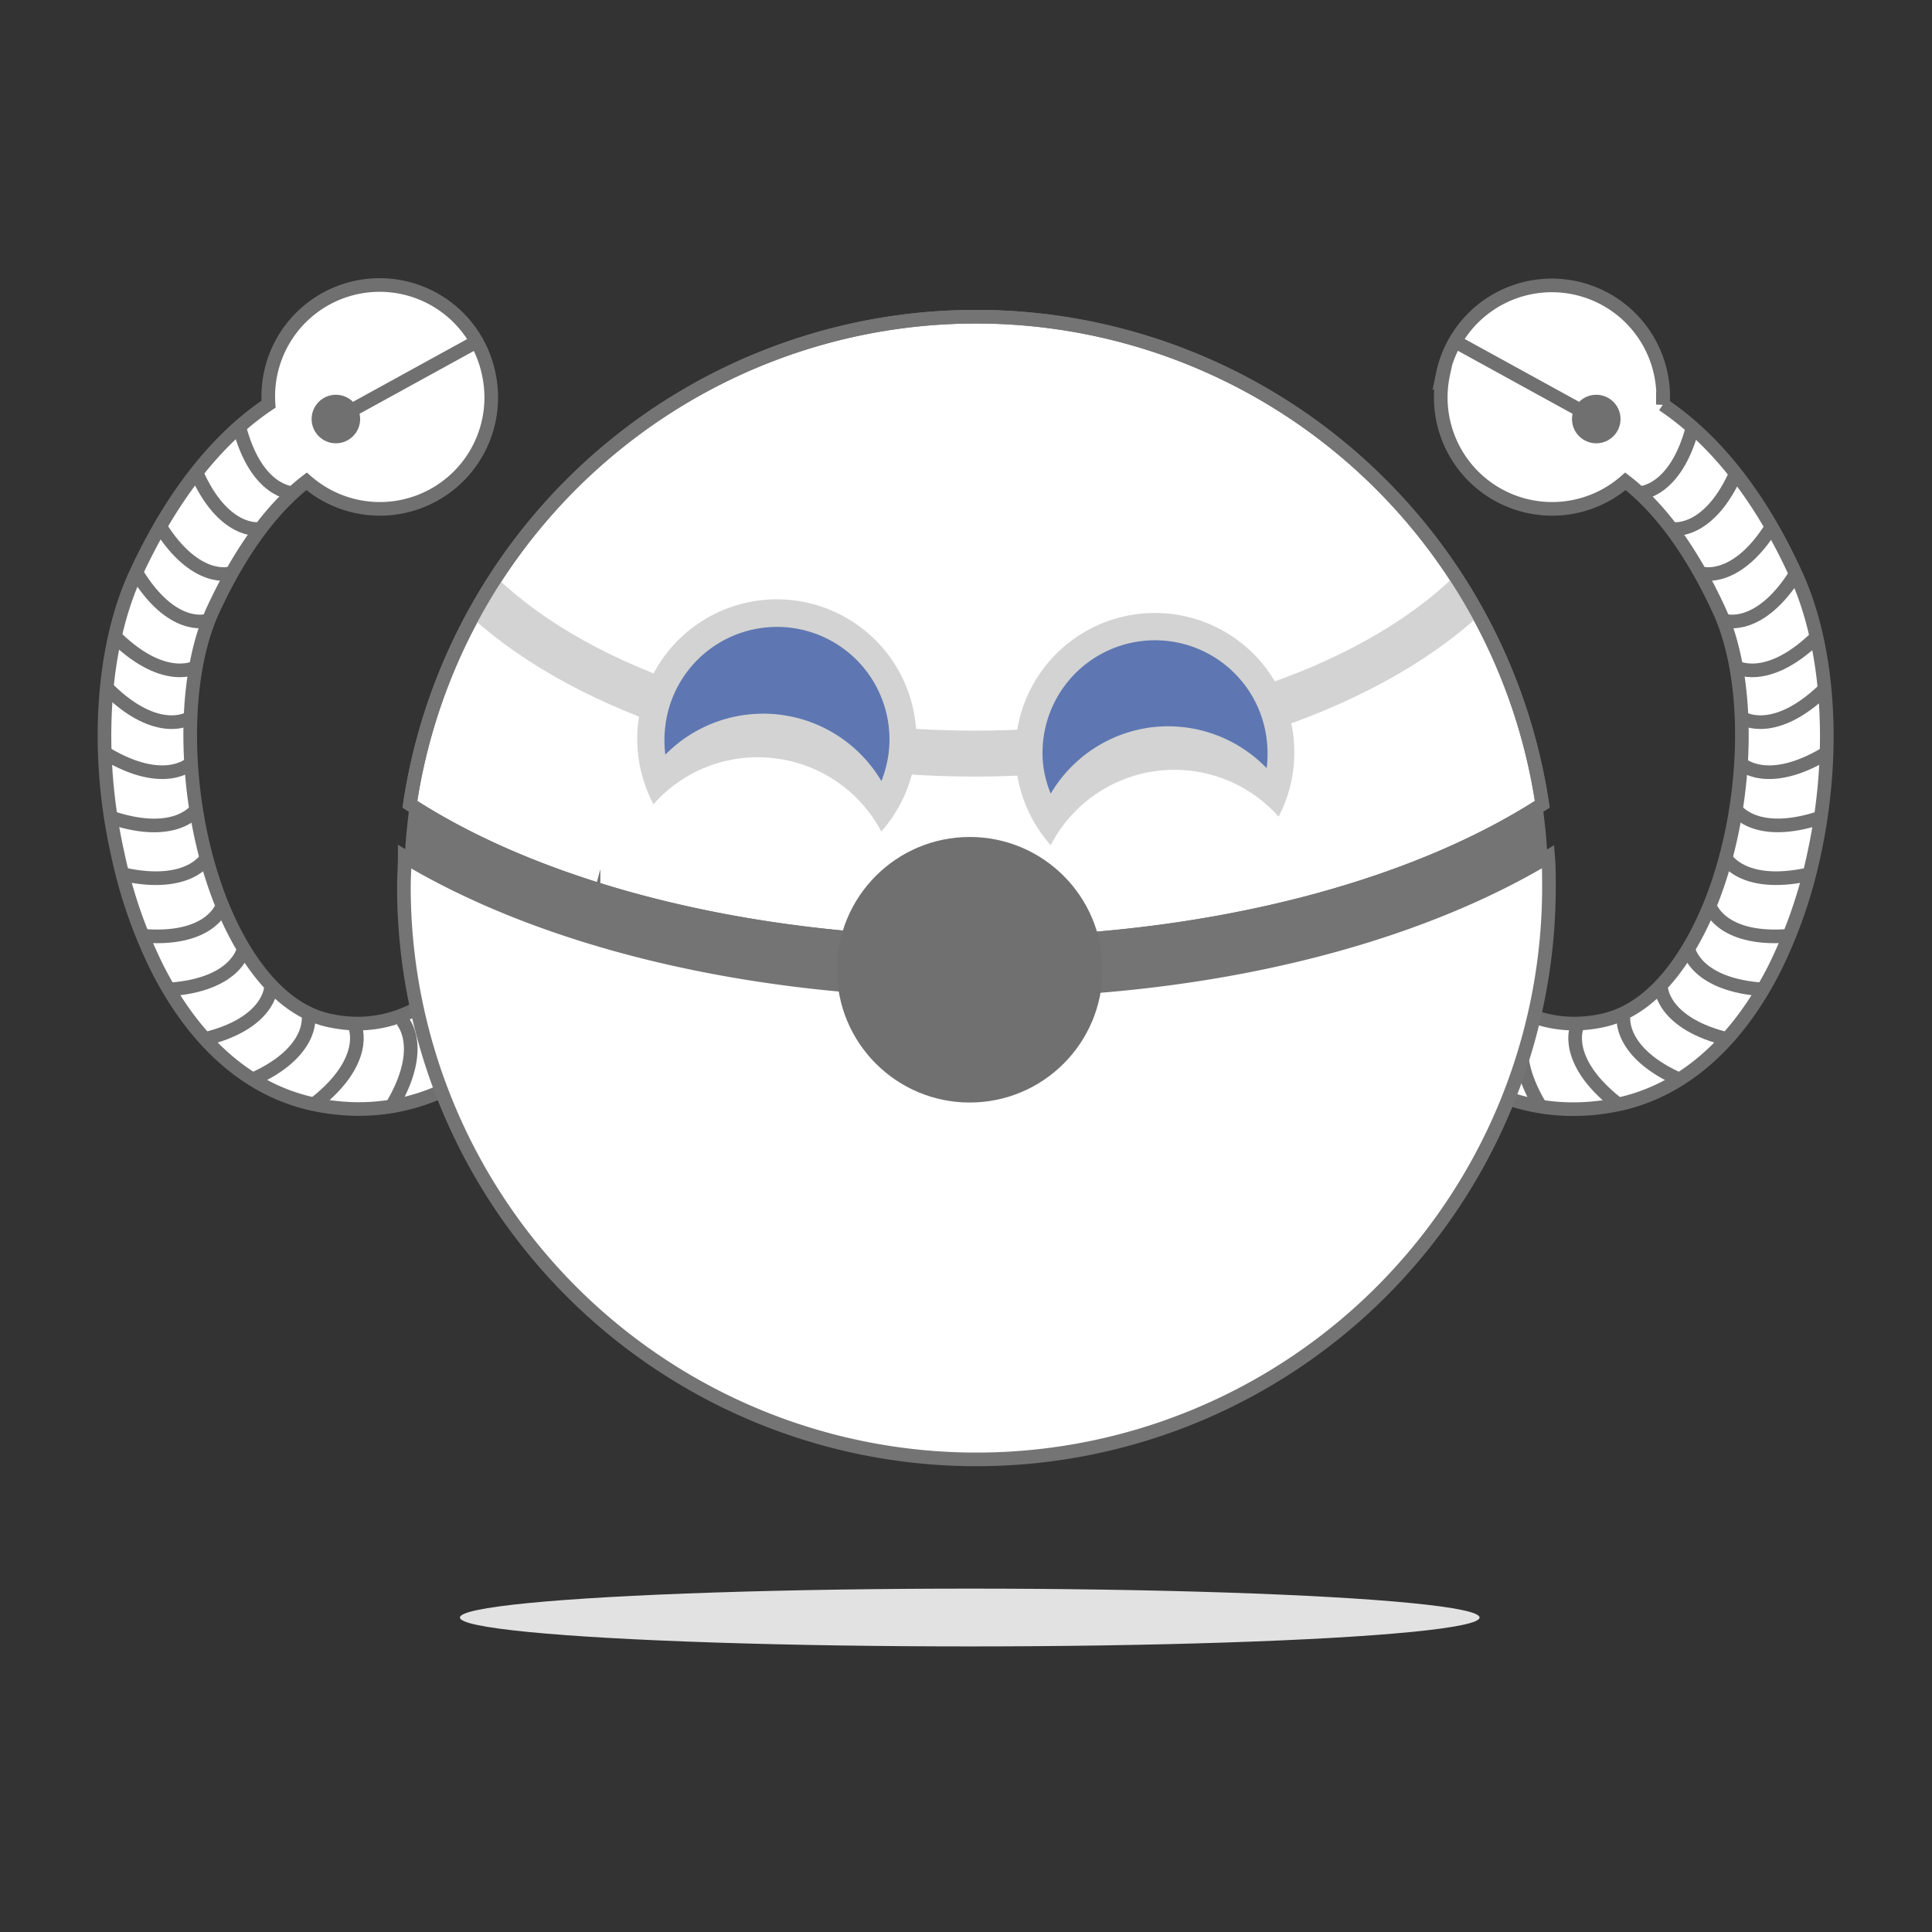 <svg id="Layer_1" data-name="Layer 1" xmlns="http://www.w3.org/2000/svg" viewBox="0 0 141.73 141.73"><rect x="0" y="0" width="141.73" height="141.73" fill="#333333" stroke="none"/><defs><style>.cls-1,.cls-3{fill:#fff;}.cls-1,.cls-8{stroke:#757474;}.cls-1,.cls-2,.cls-3,.cls-8{stroke-miterlimit:10;}.cls-2,.cls-8{fill:none;}.cls-2,.cls-3{stroke:#717070;}.cls-4{fill:#717070;}.cls-5{fill:#757474;}.cls-6{fill:#d3d3d3;}.cls-7{fill:#e2e2e2;}.cls-9{fill:#5e77b2;}</style></defs><title>personaje</title><path class="cls-1" d="M113.14,59a42,42,0,0,0-83.07,0c9.54,6.2,24.6,10.22,41.54,10.22S103.61,65.17,113.14,59Z"/><line class="cls-2" x1="108.99" y1="34.11" x2="108.99" y2="34.11"/><path class="cls-3" d="M105.88,27.42a8.17,8.17,0,0,0,13.36,7.89c2.1,1.62,4.56,4.46,6.86,9.44,2.73,5.9,2.07,16.41-1.47,23.43-1.34,2.65-3.66,6-7.16,6.7-5.73,1.2-9.66-3-11.72-6.22-1.5-.1-3.86-.36-7.56-1,0,.07,0,.14.07.21A27.8,27.8,0,0,0,103,75.34c4.46,4.93,9.9,6.89,15.71,5.68,4.7-1,8.67-4.45,11.48-10a35.47,35.47,0,0,0,2.9-8.42c1.56-7.22,1.16-15-1.34-20.45-3-6.6-6.6-10.35-9.76-12.47a8.17,8.17,0,0,0-16.15-2.23Z"/><line class="cls-2" x1="117.17" y1="30.78" x2="106.78" y2="25.07"/><circle class="cls-4" cx="117.1" cy="30.74" r="1.78"/><path class="cls-2" d="M120.26,36.17s2.65,0,3.92-4.86"/><path class="cls-2" d="M122.78,38.8s2.62.39,4.62-4.2"/><path class="cls-2" d="M124.84,42.06s2.55.76,5.18-3.5"/><path class="cls-2" d="M126.59,45.54s2.54.76,5.18-3.5"/><path class="cls-2" d="M127.29,48.91s2.27,1.37,5.88-2.09"/><path class="cls-2" d="M127.89,52.71s2.27,1.37,5.89-2.09"/><path class="cls-2" d="M127.69,56s1.9,1.85,6.2-.7"/><path class="cls-2" d="M127.3,59.34s1.45,2.22,6.21.65"/><path class="cls-2" d="M126.52,62.85s1.22,2.36,6.11,1.3"/><path class="cls-2" d="M125.52,66.63s.93,2.48,5.91,2"/><path class="cls-2" d="M123.88,69.68s.53,2.6,5.53,2.91"/><path class="cls-2" d="M121.86,72.47s.09,2.65,5,3.79"/><path class="cls-2" d="M119.1,74.6s-.39,2.63,4.19,4.63"/><path class="cls-2" d="M115.68,75.33s-1.06,2.43,2.86,5.55"/><path class="cls-2" d="M112.26,74.83s-1.86,1.88.66,6.2"/><path class="cls-2" d="M109,72.84s-2.49.92-2,5.9"/><path class="cls-2" d="M106.49,69.83s-2.65.16-3.65,5.07"/><line class="cls-2" x1="32.74" y1="34.11" x2="32.74" y2="34.11"/><path class="cls-3" d="M35.85,27.42a8.17,8.17,0,0,1-13.36,7.89c-2.1,1.62-4.56,4.46-6.86,9.44-2.72,5.9-2.06,16.41,1.47,23.43,1.34,2.65,3.67,6,7.16,6.7,5.74,1.2,9.66-3,11.72-6.22,1.5-.1,3.87-.36,7.56-1a1.72,1.72,0,0,1-.07.21,27.92,27.92,0,0,1-4.77,7.43C34.23,80.27,28.79,82.23,23,81c-4.7-1-8.67-4.45-11.48-10a35.47,35.47,0,0,1-2.9-8.42C7,55.35,7.44,47.55,9.94,42.12c3.05-6.6,6.6-10.35,9.76-12.47a8.17,8.17,0,0,1,16.15-2.23Z"/><line class="cls-2" x1="24.56" y1="30.78" x2="34.95" y2="25.07"/><circle class="cls-4" cx="24.64" cy="30.74" r="1.78"/><path class="cls-2" d="M21.48,36.17s-2.66,0-3.93-4.86"/><path class="cls-2" d="M19,38.8s-2.62.39-4.62-4.2"/><path class="cls-2" d="M16.89,42.06s-2.54.76-5.18-3.5"/><path class="cls-2" d="M15.14,45.54S12.6,46.3,10,42"/><path class="cls-2" d="M14.45,48.91s-2.28,1.37-5.89-2.09"/><path class="cls-2" d="M13.84,52.71S11.57,54.08,8,50.62"/><path class="cls-2" d="M14,56s-1.9,1.85-6.2-.7"/><path class="cls-2" d="M14.44,59.34S13,61.56,8.23,60"/><path class="cls-2" d="M15.21,62.85S14,65.21,9.1,64.15"/><path class="cls-2" d="M16.22,66.63s-.94,2.48-5.92,2"/><path class="cls-2" d="M17.85,69.68s-.53,2.6-5.52,2.91"/><path class="cls-2" d="M19.87,72.47s-.09,2.65-5,3.79"/><path class="cls-2" d="M22.63,74.6s.39,2.63-4.19,4.63"/><path class="cls-2" d="M26.05,75.33s1.06,2.43-2.85,5.55"/><path class="cls-2" d="M29.47,74.83s1.86,1.88-.66,6.2"/><path class="cls-2" d="M32.71,72.84s2.49.92,2,5.9"/><path class="cls-2" d="M35.25,69.83s2.65.16,3.64,5.07"/><path class="cls-1" d="M29.69,62.85c0,.73-.06,1.47-.06,2.21a42,42,0,0,0,84,0c0-.74,0-1.48-.06-2.21-10.12,6.07-25,9.85-41.91,9.85S39.81,68.92,29.69,62.85Z"/><path class="cls-5" d="M71.61,69.19c-16.94,0-32-4-41.54-10.22-.18,1.27-.31,2.57-.38,3.88,10.12,6.07,25,9.85,41.92,9.85s31.79-3.78,41.91-9.85c-.06-1.31-.2-2.61-.38-3.88C103.61,65.17,88.54,69.19,71.61,69.19Z"/><path class="cls-6" d="M108.54,45.12c-.54-1-1.13-2-1.75-2.94-7.14,7-20.62,11.42-35.28,11.42s-28-4.39-35.16-11.31c-.62,1-1.2,1.94-1.74,3,7.93,7.18,21.91,11.68,36.9,11.68S100.64,52.37,108.54,45.12Z"/><ellipse class="cls-7" cx="71.14" cy="118.66" rx="37.4" ry="2.12"/><path class="cls-8" d="M113.14,59a42,42,0,0,0-83.07,0c9.54,6.2,24.6,10.22,41.54,10.22S103.61,65.17,113.14,59Z"/><circle class="cls-4" cx="71.14" cy="71.14" r="9.74"/><path class="cls-6" d="M56.83,55.63A10.19,10.19,0,0,1,64.65,61a10.24,10.24,0,1,0-16.71-2A10.17,10.17,0,0,1,56.83,55.63Z"/><path class="cls-9" d="M57.22,52.43a10.07,10.07,0,0,1,7.44,4.87,8.65,8.65,0,0,0,.53-2.06,8.25,8.25,0,1,0-16.38-2,8.34,8.34,0,0,0,0,2.12A10.08,10.08,0,0,1,57.22,52.43Z"/><path class="cls-6" d="M84.9,56.55A10.21,10.21,0,0,0,77.08,62,10.23,10.23,0,1,1,93.8,59.91,10.23,10.23,0,0,0,84.9,56.55Z"/><path class="cls-9" d="M84.51,53.35a10.05,10.05,0,0,0-7.43,4.87,8.14,8.14,0,0,1-.54-2,8.25,8.25,0,1,1,16.38-2,8.43,8.43,0,0,1,0,2.13A10.06,10.06,0,0,0,84.51,53.35Z"/></svg>